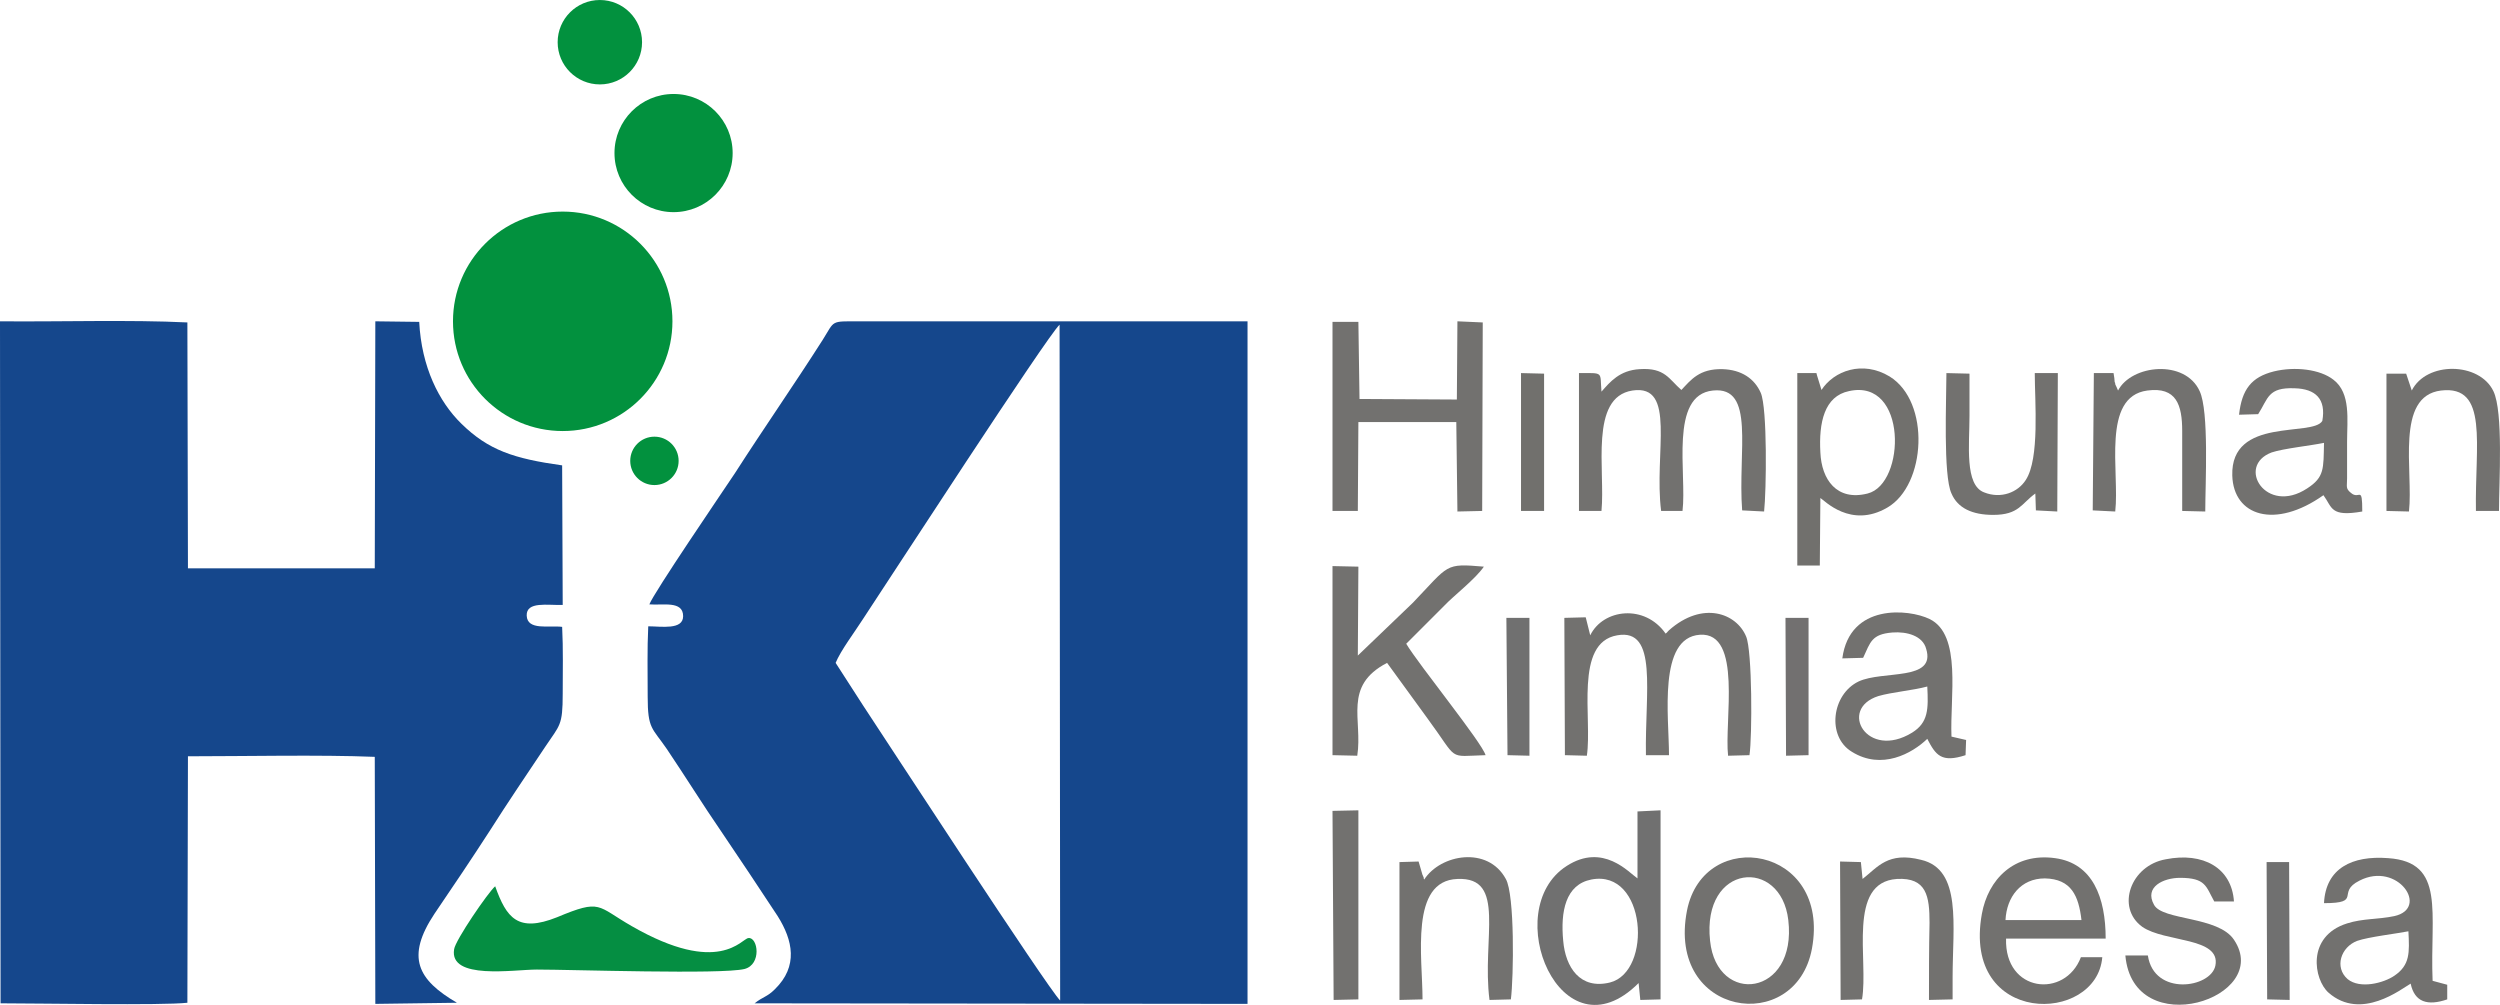 <?xml version="1.0" encoding="UTF-8" standalone="no"?>
<!-- Creator: CorelDRAW X8 -->

<svg
   xmlns:dc="http://purl.org/dc/elements/1.1/"
   xmlns:cc="http://creativecommons.org/ns#"
   xmlns:rdf="http://www.w3.org/1999/02/22-rdf-syntax-ns#"
   xmlns:svg="http://www.w3.org/2000/svg"
   xmlns="http://www.w3.org/2000/svg"
   xmlns:sodipodi="http://sodipodi.sourceforge.net/DTD/sodipodi-0.dtd"
   xmlns:inkscape="http://www.inkscape.org/namespaces/inkscape"
   xml:space="preserve"
   width="4.443in"
   height="1.786in"
   version="1.1"
   style="clip-rule:evenodd;fill-rule:evenodd;image-rendering:optimizeQuality;shape-rendering:geometricPrecision;text-rendering:geometricPrecision"
   viewBox="0 0 4442.771 1785.839"
   id="svg80"
   sodipodi:docname="HKI.svg"
   inkscape:version="0.92.1 r"><sodipodi:namedview
     pagecolor="#ffffff"
     bordercolor="#666666"
     borderopacity="1"
     objecttolerance="10"
     gridtolerance="10"
     guidetolerance="10"
     inkscape:pageopacity="0"
     inkscape:pageshadow="2"
     inkscape:window-width="1366"
     inkscape:window-height="741"
     id="namedview82"
     showgrid="false"
     inkscape:pagecheckerboard="true"
     fit-margin-top="0"
     fit-margin-left="0"
     fit-margin-right="0"
     fit-margin-bottom="0"
     inkscape:zoom="0.84100774"
     inkscape:cx="275.68636"
     inkscape:cy="140.39721"
     inkscape:window-x="0"
     inkscape:window-y="27"
     inkscape:window-maximized="1"
     inkscape:current-layer="Layer_x0020_1" /><defs
     id="defs4"><style
       type="text/css"
       id="style2"><![CDATA[
    .fil9 {fill:#02913E}
    .fil1 {fill:#058E42}
    .fil0 {fill:#15478C}
    .fil4 {fill:#707070}
    .fil3 {fill:#71706D}
    .fil6 {fill:#727070}
    .fil2 {fill:#72716F}
    .fil7 {fill:#FCFBFA}
    .fil8 {fill:#FCFCFC}
    .fil5 {fill:#FDFDFD}
   ]]></style></defs><g
     id="Layer_x0020_1"
     transform="translate(-581,-4917.024)"><path
       class="fil0"
       d="m 2066,6095 c 9,-22 34,-55 48,-77 47,-71 328,-504 350,-524 l 1,1201 c -23,-23 -309,-462 -350,-524 z m 42,-607 c -52,0 -43,-2 -65,33 -51,80 -104,156 -156,237 -24,36 -144,212 -152,233 24,2 60,-7 60,21 0,25 -39,18 -62,18 -2,40 -1,84 -1,125 0,58 8,55 34,93 33,49 64,99 97,147 35,52 66,98 100,150 27,43 37,89 -5,130 -14,14 -21,13 -36,25 l 876,1 V 5488 Z"
       id="path7"
       inkscape:connector-curvature="0"
       style="fill:#15478c" /><path
       class="fil0"
       d="m 1580,6031 c -23,-3 -62,7 -63,-20 -1,-26 38,-18 64,-19 l -1,-248 c -86,-12 -131,-27 -179,-74 -40,-39 -71,-101 -75,-181 l -78,-1 -1,439 H 915 l -1,-437 c -102,-5 -226,-1 -333,-2 l 1,1212 c 69,0 287,4 332,-1 l 1,-438 c 102,0 234,-3 332,1 l 1,439 145,-2 c -70,-41 -91,-81 -40,-158 34,-50 65,-96 98,-147 33,-52 65,-99 99,-150 26,-39 31,-37 31,-94 0,-39 1,-80 -1,-119 z"
       id="path9"
       inkscape:connector-curvature="0"
       style="fill:#15478c" /><path
       class="fil1"
       d="m 1461,6492 c -12,10 -71,96 -73,112 -9,55 106,36 147,36 63,0 328,9 369,-1 31,-8 24,-57 7,-55 -12,1 -52,68 -207,-21 -63,-36 -54,-49 -133,-16 -70,28 -90,1 -110,-55 z"
       id="path11"
       inkscape:connector-curvature="0"
       style="fill:#058e42" /><path
       class="fil2"
       d="m 3427,5613 c -3,-36 5,-33 -40,-33 v 245 h 40 c 7,-72 -22,-202 55,-214 79,-12 38,111 51,214 h 38 c 8,-66 -24,-206 54,-214 76,-8 44,108 52,213 l 39,2 c 4,-36 6,-184 -6,-211 -11,-25 -34,-41 -68,-42 -41,-1 -56,19 -73,37 -22,-19 -29,-40 -74,-37 -36,2 -53,23 -68,40 z"
       id="path13"
       inkscape:connector-curvature="0"
       style="fill:#72716f" /><polygon
       class="fil2"
       points="3169,5667 3171,5826 3215,5825 3216,5490 3171,5488 3170,5627 2997,5626 2995,5489 2949,5489 2949,5825 2994,5825 2995,5667 "
       id="polygon15"
       style="fill:#72716f" /><path
       class="fil2"
       d="m 2949,6259 44,1 c 10,-64 -26,-124 53,-165 l 72,99 c 56,76 34,67 103,65 -6,-22 -119,-161 -141,-198 l 68,-68 c 16,-17 55,-47 70,-69 -70,-6 -61,-4 -126,64 l -98,94 1,-158 -46,-1 z"
       id="path17"
       inkscape:connector-curvature="0"
       style="fill:#72716f" /><path
       class="fil2"
       d="m 3401,6260 c 10,-66 -23,-201 54,-214 73,-13 49,101 51,213 h 41 c 0,-68 -20,-209 55,-214 76,-5 43,154 50,215 l 38,-1 c 5,-33 5,-186 -6,-211 -17,-41 -77,-64 -137,-11 -6,6 -1,2 -6,6 -37,-53 -111,-44 -134,3 l -8,-32 -38,1 1,244 z"
       id="path19"
       inkscape:connector-curvature="0"
       style="fill:#72716f" /><path
       class="fil3"
       d="m 3867,5612 c 104,-23 101,165 33,182 -55,14 -82,-25 -84,-73 -3,-53 7,-100 51,-109 z m -49,-2 -8,-26 c 0,-1 -1,-3 -1,-4 h -34 v 342 h 40 l 1,-120 c 7,4 54,55 119,17 69,-40 77,-188 4,-233 -48,-29 -99,-10 -121,24 z"
       id="path21"
       inkscape:connector-curvature="0"
       style="fill:#71706d" /><path
       class="fil4"
       d="m 3409,6480 c 98,-19 109,164 33,183 -53,13 -79,-27 -83,-74 -5,-52 4,-100 50,-109 z m 82,-2 c -15,-10 -61,-64 -126,-22 -121,78 -10,346 128,208 l 3,30 36,-1 v -336 l -41,2 z"
       id="path23"
       inkscape:connector-curvature="0"
       style="fill:#707070" /><path
       class="fil2"
       d="m 4006,6137 c 2,40 2,64 -27,82 -80,49 -132,-42 -60,-65 24,-7 61,-10 87,-17 z m -114,-51 c 13,-28 15,-42 52,-45 26,-2 54,6 60,29 18,58 -77,38 -120,58 -48,23 -57,98 -12,125 53,33 107,3 134,-23 15,29 25,43 68,29 l 1,-27 -26,-6 c -3,-70 19,-181 -39,-209 -37,-18 -142,-28 -155,70 z"
       id="path25"
       inkscape:connector-curvature="0"
       style="fill:#72716f" /><path
       class="fil2"
       d="m 4861,6572 c 2,38 3,60 -25,79 -19,13 -61,24 -83,6 -24,-21 -12,-57 17,-68 20,-7 71,-13 91,-17 z m -150,-50 c 69,0 21,-19 63,-40 68,-35 125,49 62,63 -28,6 -56,4 -84,13 -73,23 -59,100 -33,123 58,51 130,-7 146,-16 7,33 30,40 65,28 v -26 l -26,-7 c -5,-121 24,-211 -79,-218 -64,-5 -111,18 -114,80 z"
       id="path27"
       inkscape:connector-curvature="0"
       style="fill:#72716f" /><path
       class="fil2"
       d="m 4711,5704 c -1,46 1,61 -30,81 -73,48 -127,-40 -63,-64 21,-7 69,-12 93,-17 z m -151,-50 34,-1 c 18,-28 17,-48 65,-46 37,1 56,19 49,58 -17,29 -163,-8 -160,97 2,72 76,96 162,35 16,22 12,39 69,29 0,-48 -5,-20 -20,-33 -10,-8 -7,-11 -7,-26 0,-21 0,-43 0,-65 0,-39 7,-86 -24,-110 -24,-19 -69,-24 -106,-15 -40,10 -57,32 -62,77 z"
       id="path29"
       inkscape:connector-curvature="0"
       style="fill:#72716f" /><path
       class="fil2"
       d="m 4145,6552 c 2,-41 27,-74 70,-74 47,1 60,31 65,74 z m 134,66 c -28,74 -136,63 -133,-33 h 177 c 0,-73 -23,-134 -90,-143 -73,-10 -119,38 -130,99 -36,200 204,197 214,77 z"
       id="path31"
       inkscape:connector-curvature="0"
       style="fill:#72716f" /><path
       class="fil2"
       d="m 3620,6589 c -15,-138 126,-149 139,-37 16,136 -127,153 -139,37 z m 181,14 c 34,-183 -192,-219 -222,-68 -37,189 193,223 222,68 z"
       id="path33"
       inkscape:connector-curvature="0"
       style="fill:#72716f" /><path
       class="fil2"
       d="m 4358,6615 c 14,156 263,76 193,-28 -28,-42 -127,-34 -142,-62 -18,-32 17,-48 46,-48 46,0 46,15 61,42 h 35 c -4,-60 -55,-88 -121,-75 -63,11 -89,86 -42,120 40,28 140,18 130,69 -8,40 -109,55 -120,-18 z"
       id="path35"
       inkscape:connector-curvature="0"
       style="fill:#72716f" /><path
       class="fil2"
       d="m 3109,6693 c 0,-75 -23,-211 62,-214 88,-4 43,106 57,215 l 38,-1 c 5,-40 7,-186 -9,-214 -32,-59 -116,-44 -145,1 -1,-1 -1,-3 -1,-4 -1,-1 -1,-3 -2,-4 l -7,-24 -34,1 v 245 z"
       id="path37"
       inkscape:connector-curvature="0"
       style="fill:#72716f" /><path
       class="fil2"
       d="m 3890,6693 c 12,-69 -27,-208 62,-214 53,-3 58,31 58,78 -1,45 -1,91 -1,137 l 42,-1 v -39 c 0,-92 17,-192 -56,-209 -59,-15 -77,13 -104,34 l -3,-30 -37,-1 1,246 z"
       id="path39"
       inkscape:connector-curvature="0"
       style="fill:#72716f" /><path
       class="fil2"
       d="m 4867,5611 -10,-30 h -35 v 244 l 40,1 c 8,-72 -25,-205 57,-215 85,-10 60,96 62,214 h 41 c 0,-50 8,-176 -10,-213 -25,-52 -119,-53 -145,-1 z"
       id="path41"
       inkscape:connector-curvature="0"
       style="fill:#72716f" /><path
       class="fil2"
       d="m 4345,5611 -3,-7 c -1,-1 -1,-3 -2,-4 0,-1 0,-3 -1,-4 0,-3 -1,-11 -2,-16 h -35 l -2,244 40,2 c 8,-70 -25,-204 57,-215 52,-7 62,26 62,72 0,48 0,95 0,142 l 41,1 c 0,-49 7,-178 -10,-214 -26,-57 -121,-47 -145,-1 z"
       id="path43"
       inkscape:connector-curvature="0"
       style="fill:#72716f" /><path
       class="fil2"
       d="m 4198,5794 1,30 38,2 1,-246 h -41 c 0,50 9,152 -16,190 -14,22 -44,34 -74,22 -35,-13 -26,-85 -26,-136 v -75 l -41,-1 c 0,47 -6,182 9,214 11,26 37,38 74,38 46,0 50,-20 75,-38 z"
       id="path45"
       inkscape:connector-curvature="0"
       style="fill:#72716f" /><polygon
       class="fil2"
       points="2949,6358 2951,6694 2995,6693 2995,6357 "
       id="polygon53"
       style="fill:#72716f" /><polygon
       class="fil3"
       points="3284,5580 3284,5825 3325,5825 3325,5581 "
       id="polygon55"
       style="fill:#71706d" /><polygon
       class="fil4"
       points="3258,6015 3260,6259 3299,6260 3299,6015 "
       id="polygon57"
       style="fill:#707070" /><polygon
       class="fil6"
       points="3754,6015 3755,6260 3795,6259 3795,6015 "
       id="polygon59"
       style="fill:#727070" /><polygon
       class="fil4"
       points="4609,6449 4610,6693 4650,6694 4649,6449 "
       id="polygon61"
       style="fill:#707070" /><circle
       class="fil9"
       cx="1581"
       cy="5488"
       r="195"
       id="circle71"
       style="fill:#02913e" /><circle
       class="fil9"
       cx="1744"
       cy="5736"
       r="43"
       id="circle73"
       style="fill:#02913e" /><circle
       class="fil9"
       cx="1778"
       cy="5189"
       r="105"
       id="circle75"
       style="fill:#02913e" /><circle
       class="fil9"
       cx="1647"
       cy="4992"
       r="75"
       id="circle77"
       style="fill:#02913e" /></g></svg>